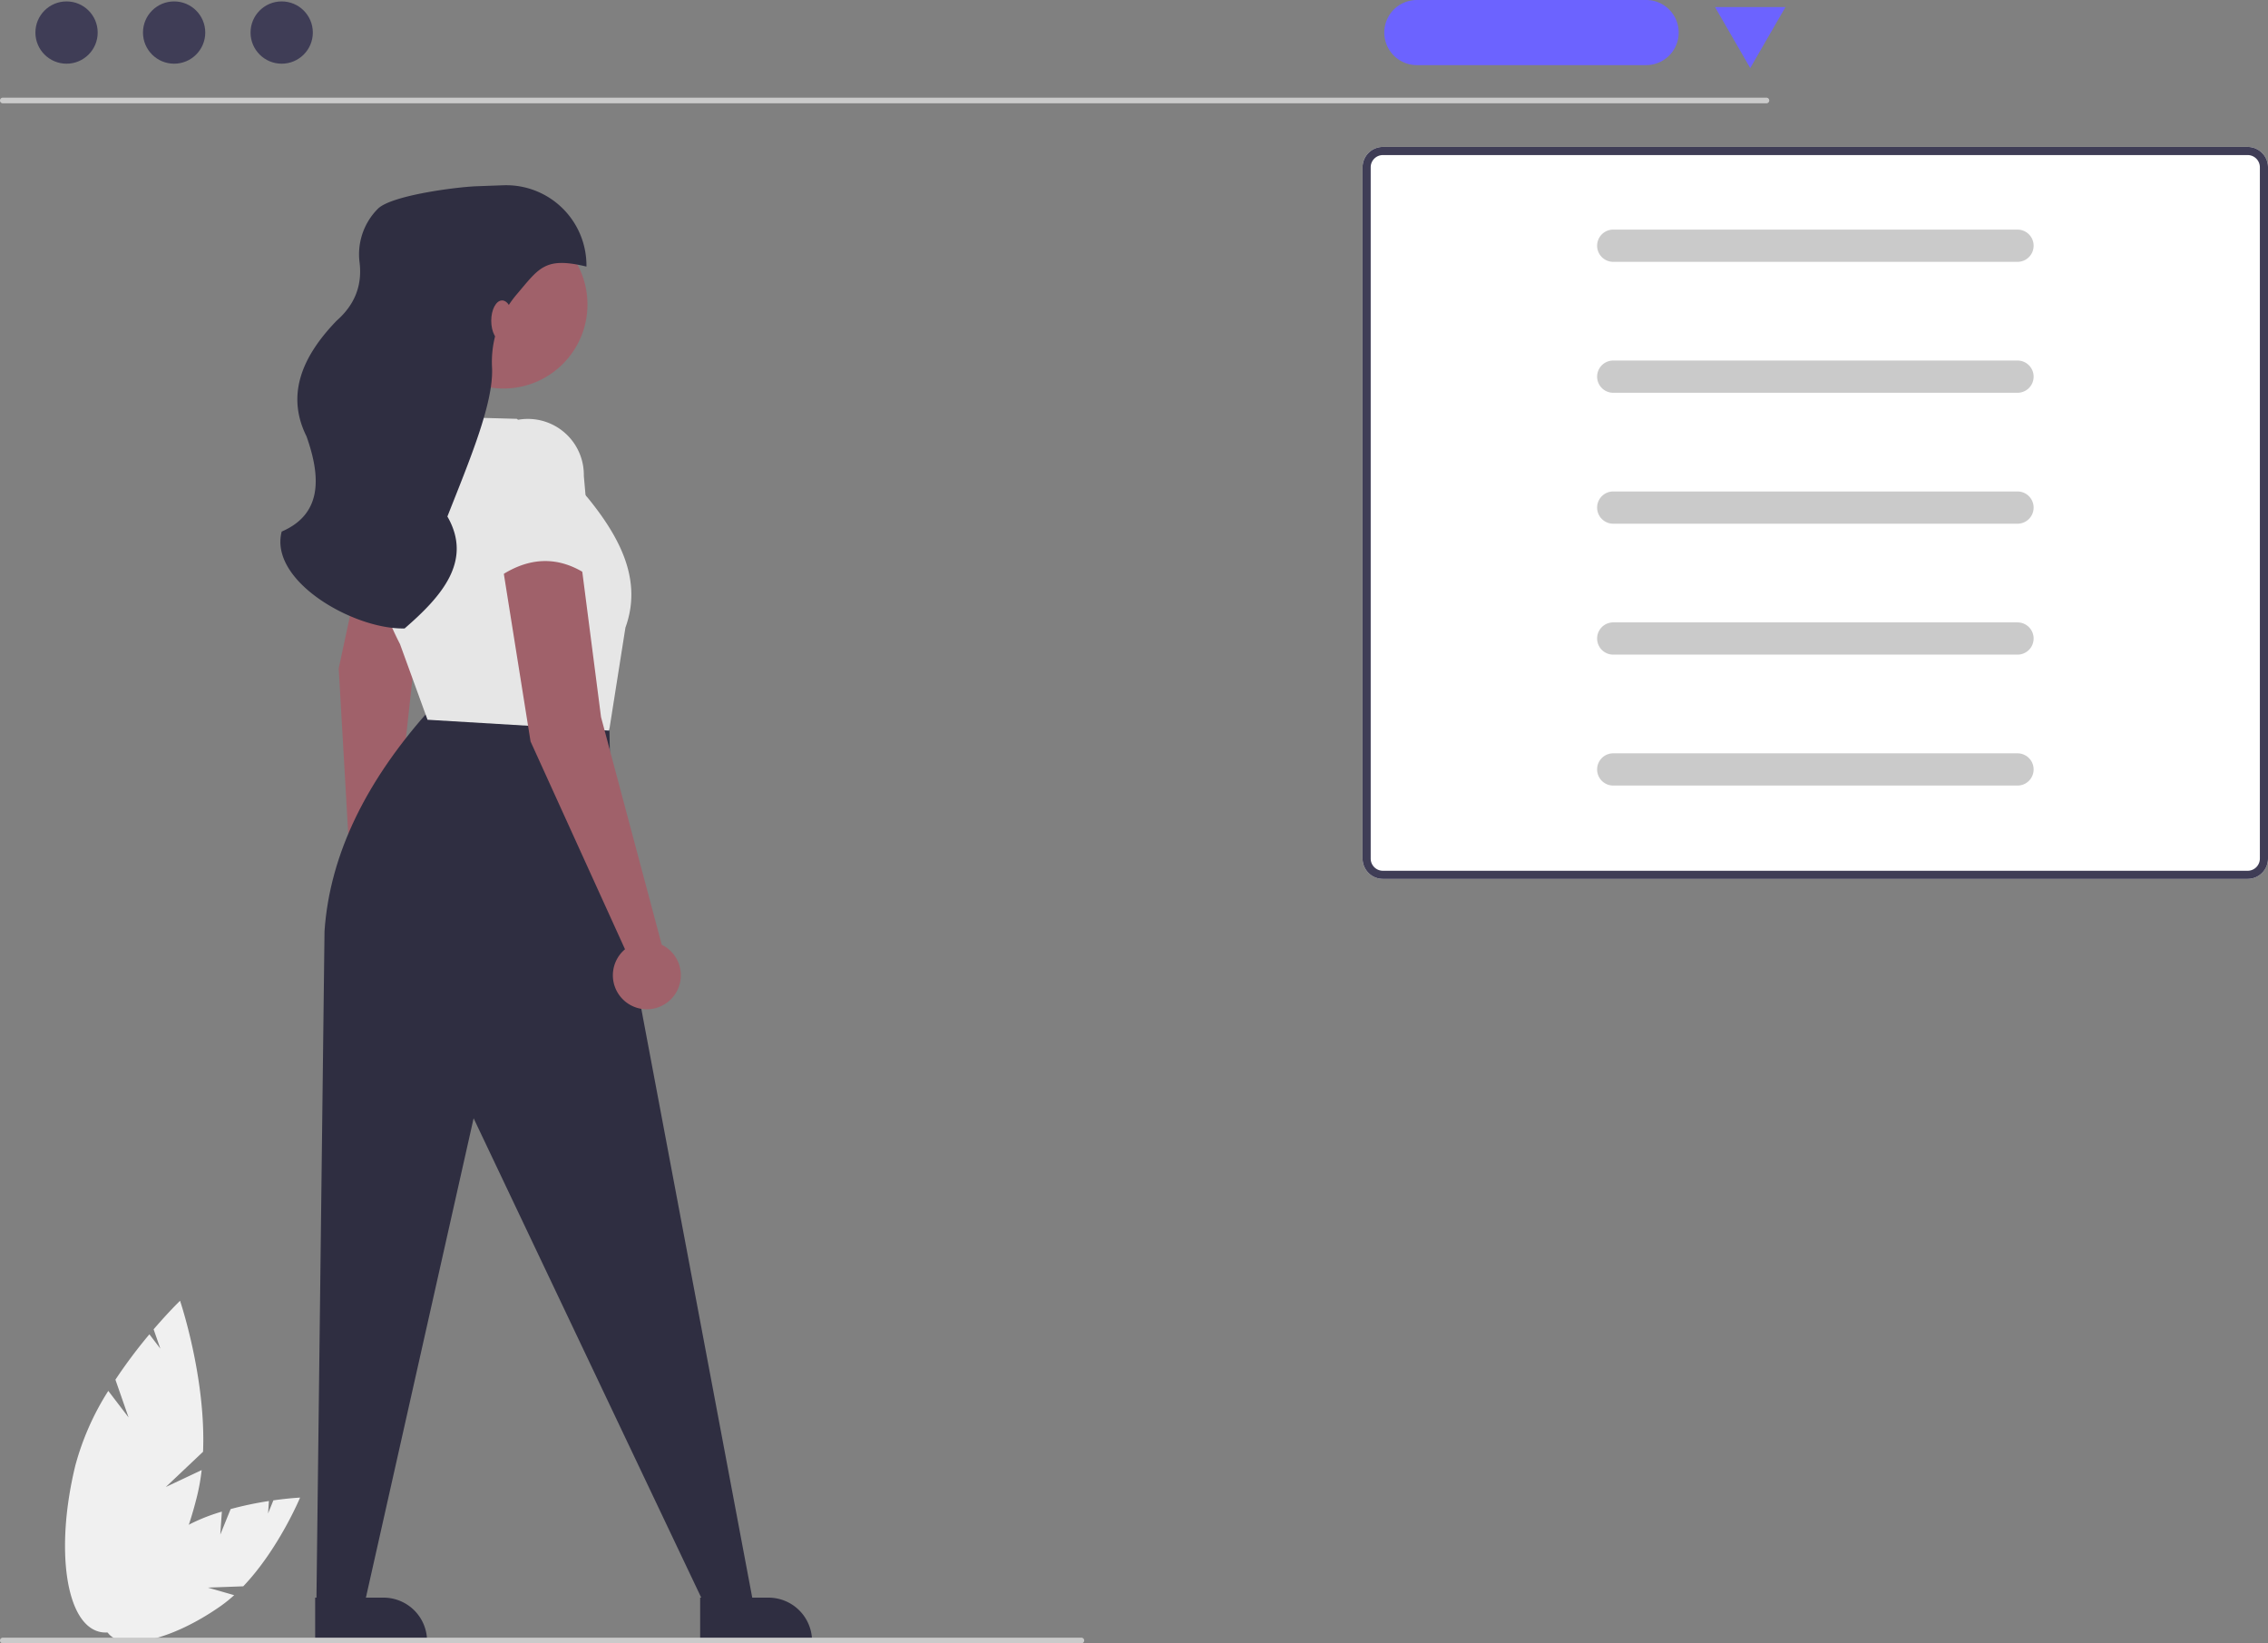 <svg xmlns="http://www.w3.org/2000/svg" data-name="Layer 1" width="801.186" height="580.5" viewBox="0 0 801.186 580.5" xmlns:xlink="http://www.w3.org/1999/xlink"><rect x="0" y="0" width="801.186" height="580.5" fill="#808080" stroke="none"/><polygon points="618.281 24.047 630.721 2.5 605.841 2.5 618.281 24.047 630.721 2.5 605.841 2.5 618.281 24.047" fill="#6c63ff"/><path d="M993.411,211.654H687.924a7.185,7.185,0,0,0-7.182,7.182V463.034a7.185,7.185,0,0,0,7.182,7.182H993.411a7.185,7.185,0,0,0,7.182-7.182V218.837A7.185,7.185,0,0,0,993.411,211.654Z" transform="translate(-199.407 -159.75)" fill="#fff"/><path d="M993.411,211.654H687.924a7.185,7.185,0,0,0-7.182,7.182V463.034a7.185,7.185,0,0,0,7.182,7.182H993.411a7.185,7.185,0,0,0,7.182-7.182V218.837A7.185,7.185,0,0,0,993.411,211.654ZM997.72,463.034a4.316,4.316,0,0,1-4.309,4.309H687.924a4.316,4.316,0,0,1-4.309-4.309V218.837a4.316,4.316,0,0,1,4.309-4.309H993.411a4.316,4.316,0,0,1,4.309,4.309Z" transform="translate(-199.407 -159.75)" fill="#3f3d56"/><path id="bdfa4fc8-4cb4-40eb-9316-b2c126b9d895-394" data-name="b7b74475-3363-467c-a0a1-8003b6263e2a" d="M769.189,240.856a5.695,5.695,0,0,0,0,11.388H911.959a5.695,5.695,0,1,0,.187-11.388h0q-.093-.002-.187,0Z" transform="translate(-199.407 -159.75)" fill="#cacaca"/><path id="ba5c2980-9af9-481d-8c77-79bdfacc1013-395" data-name="b7b74475-3363-467c-a0a1-8003b6263e2a" d="M769.189,287.106a5.695,5.695,0,0,0,0,11.388H911.959a5.695,5.695,0,1,0,.187-11.388h0q-.093-.002-.187,0Z" transform="translate(-199.407 -159.75)" fill="#cacaca"/><path id="b2c440dc-2978-421d-842d-61ca392e7a22-396" data-name="b7b74475-3363-467c-a0a1-8003b6263e2a" d="M769.189,333.356a5.695,5.695,0,0,0,0,11.388H911.959a5.695,5.695,0,1,0,.187-11.388h0q-.093-.002-.187,0Z" transform="translate(-199.407 -159.75)" fill="#cacaca"/><path id="fd456212-3b0e-49ae-973c-3928d43fcb5e-397" data-name="b7b74475-3363-467c-a0a1-8003b6263e2a" d="M769.189,379.606a5.695,5.695,0,0,0,0,11.388H911.959a5.695,5.695,0,1,0,.187-11.388h0q-.093-.002-.187,0Z" transform="translate(-199.407 -159.75)" fill="#cacaca"/><path id="b6f2880d-9a57-4c5b-8223-e7bf3dd6e24d-398" data-name="b7b74475-3363-467c-a0a1-8003b6263e2a" d="M769.189,425.856a5.695,5.695,0,0,0,0,11.388H911.959a5.695,5.695,0,1,0,.187-11.388h0q-.093-.002-.187,0Z" transform="translate(-199.407 -159.75)" fill="#cacaca"/><path d="M823.407,196.25h-623a1,1,0,0,1,0-2h623a1,1,0,0,1,0,2Z" transform="translate(-199.407 -159.75)" fill="#cacaca"/><circle cx="23.508" cy="11.5" r="11" fill="#3f3d56"/><circle cx="61.508" cy="11.5" r="11" fill="#3f3d56"/><circle cx="99.508" cy="11.5" r="11" fill="#3f3d56"/><path d="M780.915,182.75h-81a11.5,11.5,0,0,1,0-23h81a11.5,11.5,0,0,1,0,23Z" transform="translate(-199.407 -159.75)" fill="#6c63ff"/><path d="M336.372,479.58l9.017-82.754,14.278-58.138L333.075,330.454,319.058,395.881l4.634,80.503a12.004,12.004,0,1,0,12.68,3.197Z" transform="translate(-199.407 -159.75)" fill="#a0616a"/><path d="M314.046,488.697c1.866-27.44,15.041-53.899,38.305-79.484l62.246,3.831.958,47.882L465.353,725.233l-17.237.958L366.716,554.774,328.411,725.233l-17.237.958Z" transform="translate(-199.407 -159.75)" fill="#2f2e41"/><circle cx="177.843" cy="107.563" r="29.687" fill="#a0616a"/><path d="M340.703,387.257a101.921,101.921,0,0,1-10.66-59.207,25.749,25.749,0,0,1,17.521-21.305h0l34.475.958,24.899,27.771c11.921,14.581,19.355,29.609,13.407,45.967l-5.746,36.39-64.162-3.831Z" transform="translate(-199.407 -159.75)" fill="#e6e6e6"/><path d="M298.915,347.52h0c13.895-5.999,14.152-18.479,8.766-33.641-7.137-14.322-1.945-27.827,10.642-40.844,6.575-5.775,9.036-12.662,8.119-20.462a22.759,22.759,0,0,1,6.515-19.137c4.905-4.718,27.753-7.64,34.902-7.9l9.345-.34q.712-.026,1.424-.016h0a28.343,28.343,0,0,1,27.947,28.734h0c-14.958-3.618-16.781.655-24.971,10.222a36.856,36.856,0,0,0-8.372,25.624c.519,12.568-8.073,32.882-15.781,52.444,9.088,15.747-2.165,28.326-15.115,39.547h-.687C323.752,381.751,294.402,364.839,298.915,347.52Z" transform="translate(-199.407 -159.75)" fill="#2f2e41"/><ellipse cx="177.364" cy="113.309" rx="3.831" ry="7.182" fill="#a0616a"/><path d="M433.174,493.476l-21.449-80.433-7.661-59.374L376.293,355.585l10.534,66.077,33.368,73.408a12.004,12.004,0,1,0,12.979-1.594Z" transform="translate(-199.407 -159.75)" fill="#a0616a"/><path d="M366.11,327.828q-.011-.635.02-1.27a19.772,19.772,0,0,1,20.69-18.809h0A19.772,19.772,0,0,1,405.649,327.839l3.204,36.365c-11.731-8.854-23.546-8.136-35.433.958Z" transform="translate(-199.407 -159.75)" fill="#e6e6e6"/><path d="M446.74,724.107l24.144-.001h.001a15.387,15.387,0,0,1,15.386,15.386v.5l-39.531.001Z" transform="translate(-199.407 -159.75)" fill="#2f2e41"/><path d="M310.74,724.107l24.144-.001h.001a15.387,15.387,0,0,1,15.386,15.386v.5l-39.531.001Z" transform="translate(-199.407 -159.75)" fill="#2f2e41"/><path d="M277.224,701.837l3.662-9.022a122.571,122.571,0,0,1,13.519-2.841l-.301,4.387,1.875-4.619c5.642-.8,9.43-.973,9.43-.973s-7.609,18.279-20.075,31.335l-12.487.457,9.282,2.674a49.582,49.582,0,0,1-4.857,3.904c-17.172,12.024-35.019,16.164-39.863,9.246s5.149-22.274,22.32-34.298a65.28,65.28,0,0,1,18.051-8.37Z" transform="translate(-199.407 -159.75)" fill="#f0f0f0"/><path d="M244.826,660.445l-4.646-13.329A177.667,177.667,0,0,1,252.183,631.084l3.87,5.065-2.379-6.825c5.379-6.271,9.337-10.083,9.337-10.083s9.207,27.186,8.126,53.333L257.978,685.021l12.666-5.971a71.878,71.878,0,0,1-1.553,8.899c-7.192,29.526-22.666,51.112-34.561,48.215s-15.708-29.182-8.516-58.708a94.633,94.633,0,0,1,11.647-26.388Z" transform="translate(-199.407 -159.75)" fill="#f0f0f0"/><path d="M581.407,740.25h-381a1,1,0,0,1,0-2h381a1,1,0,0,1,0,2Z" transform="translate(-199.407 -159.75)" fill="#cacaca"/></svg>